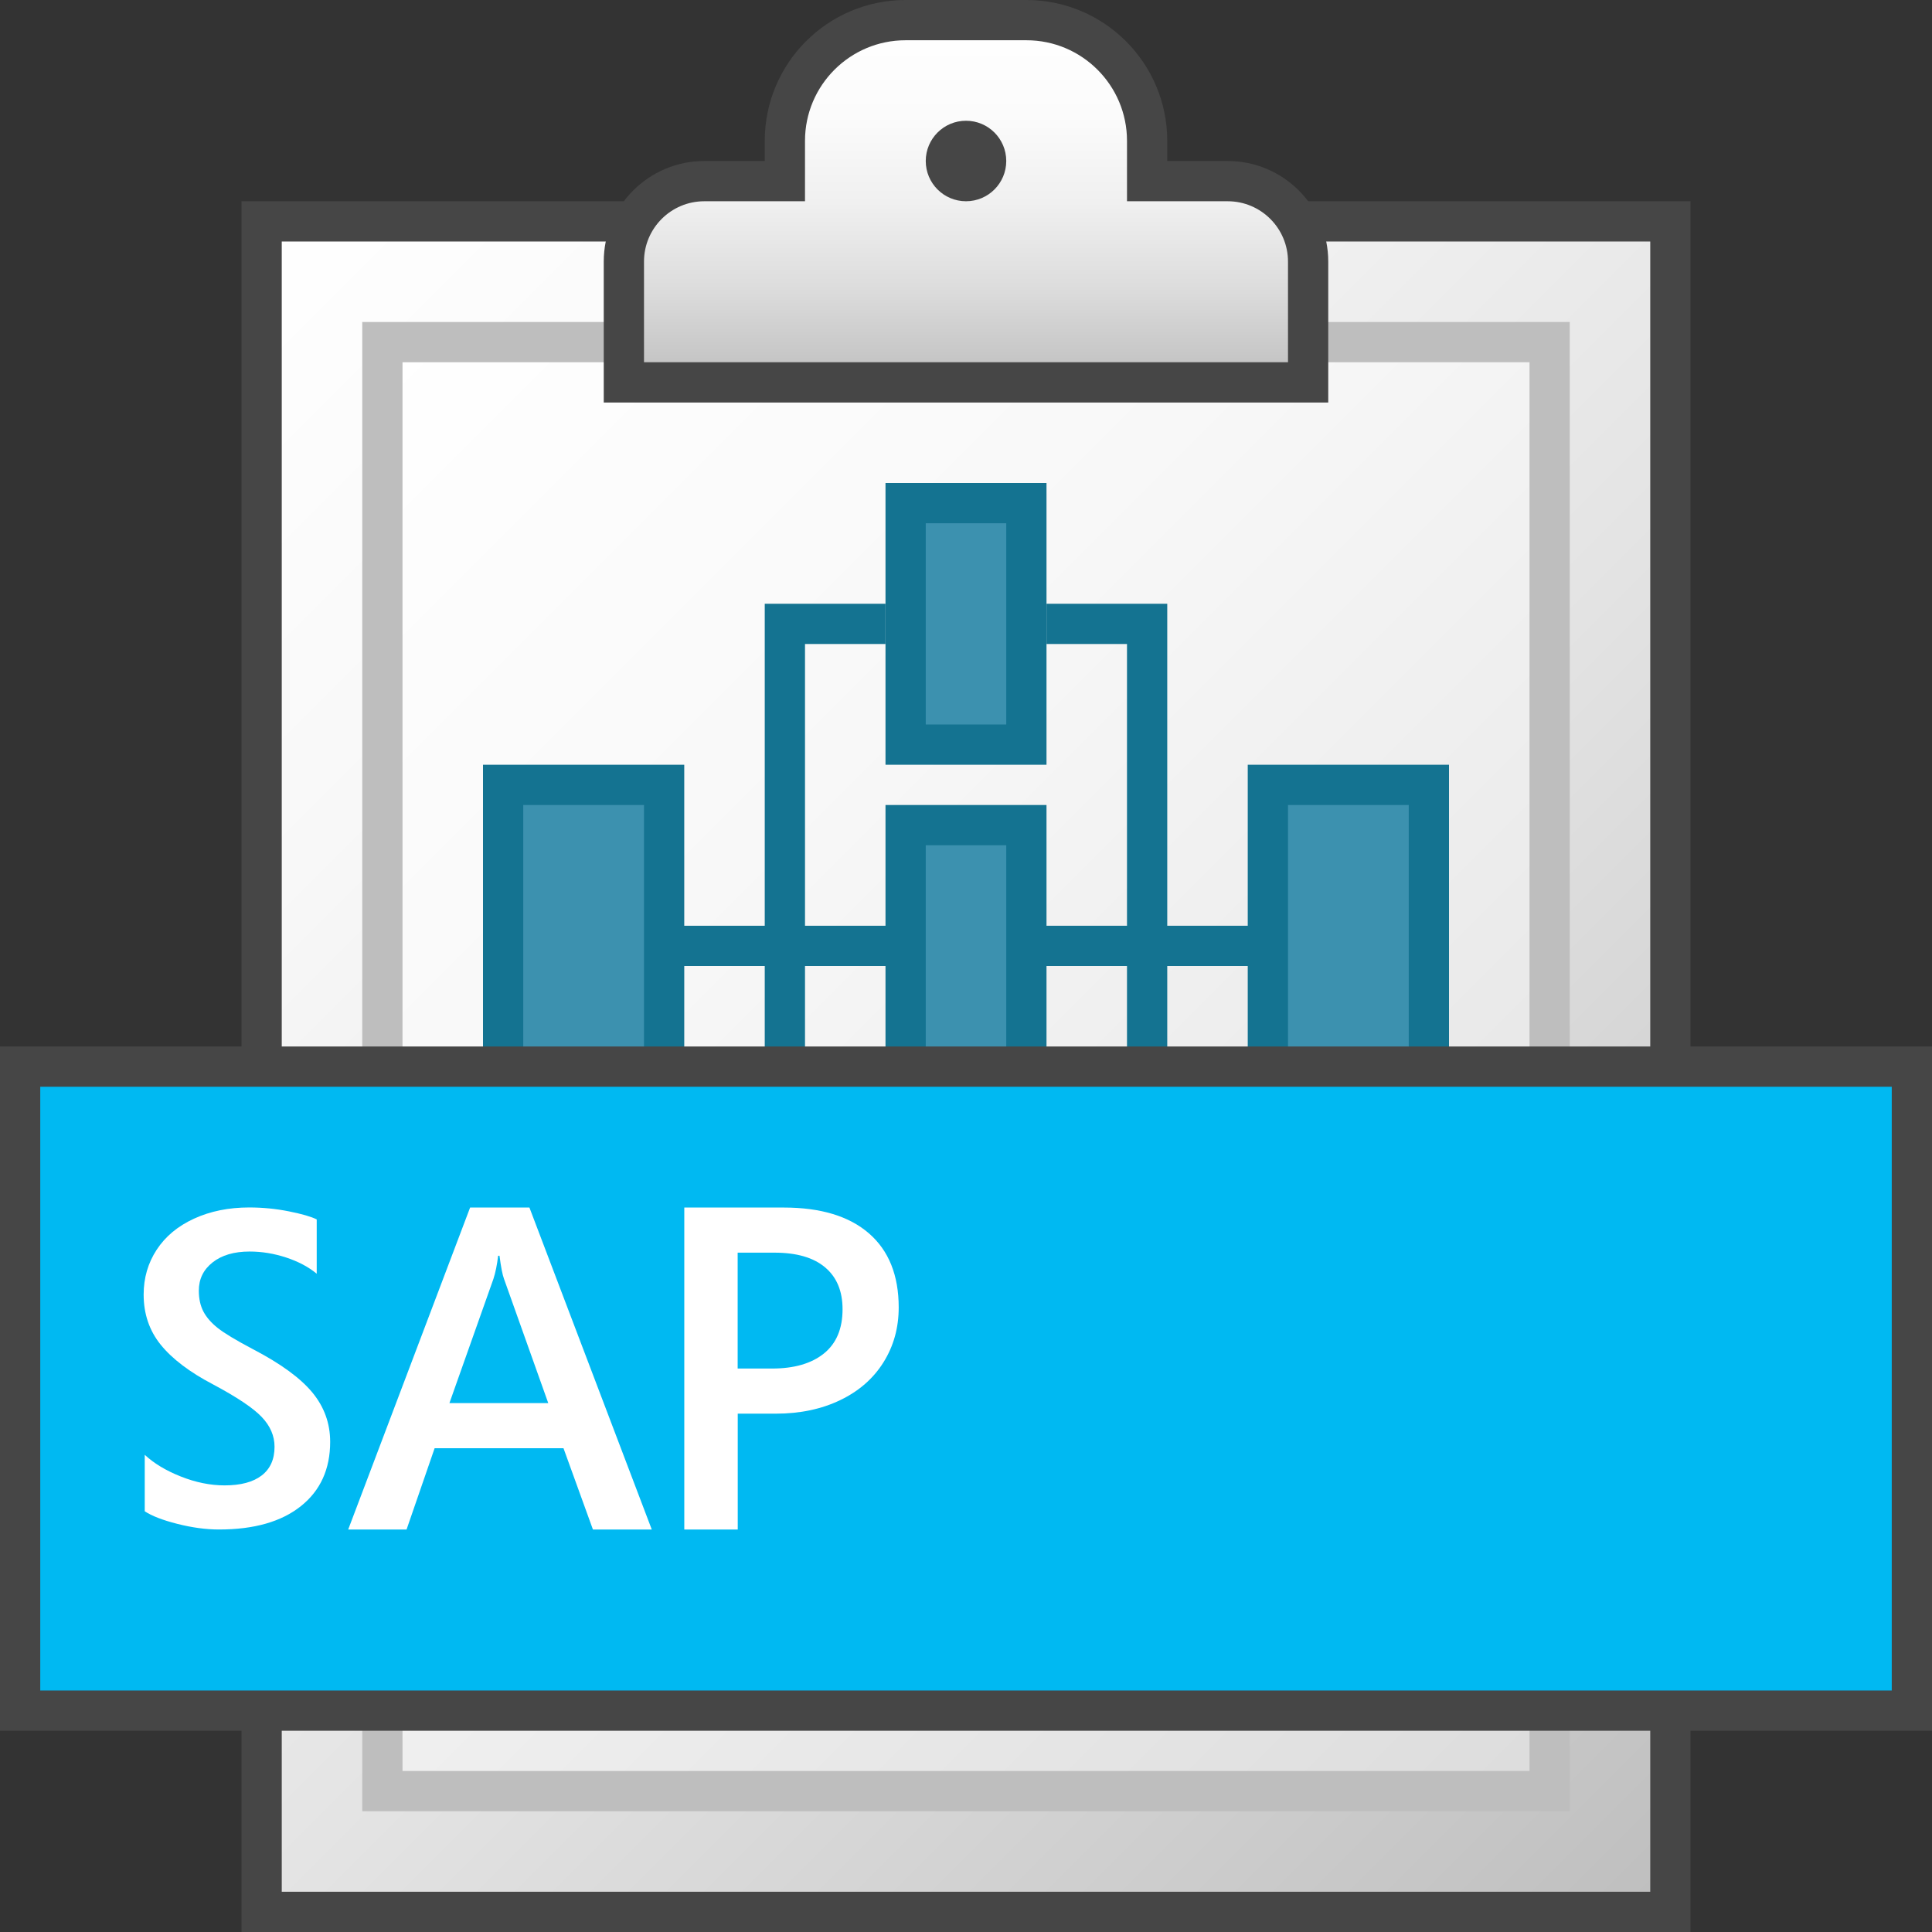 <?xml version="1.0" encoding="UTF-8"?>
<svg id="Layer_1" data-name="Layer 1" xmlns="http://www.w3.org/2000/svg" xmlns:xlink="http://www.w3.org/1999/xlink" viewBox="0 0 48 48">
  <rect x="0" y="0" width="48" height="48" fill="#333333" stroke="none"/>
  <defs>
    <linearGradient id="paper_gradient" data-name="paper gradient" x1="4.75" y1="7.25" x2="43.25" y2="45.75" gradientTransform="matrix(1, 0, 0, 1, 0, 0)" gradientUnits="userSpaceOnUse">
      <stop offset="0" stop-color="#fff"/>
      <stop offset=".221" stop-color="#f8f8f8"/>
      <stop offset=".541" stop-color="#e4e4e4"/>
      <stop offset=".92" stop-color="#c5c5c5"/>
      <stop offset="1" stop-color="#bebebe"/>
    </linearGradient>
    <linearGradient id="linear-gradient" x1="7.75" y1="10.25" x2="40.25" y2="42.75" gradientTransform="matrix(1, 0, 0, 1, 0, 0)" gradientUnits="userSpaceOnUse">
      <stop offset="0" stop-color="#fff"/>
      <stop offset=".336" stop-color="#f8f8f8"/>
      <stop offset=".82" stop-color="#e4e4e4"/>
      <stop offset="1" stop-color="#dcdcdc"/>
    </linearGradient>
    <linearGradient id="linear-gradient-2" x1="24" y1="9.5" x2="24" y2=".5" gradientTransform="matrix(1, 0, 0, 1, 0, 0)" gradientUnits="userSpaceOnUse">
      <stop offset="0" stop-color="#bebebe"/>
      <stop offset=".045" stop-color="#c4c4c4"/>
      <stop offset=".268" stop-color="#ddd"/>
      <stop offset=".497" stop-color="#f0f0f0"/>
      <stop offset=".736" stop-color="#fbfbfb"/>
      <stop offset="1" stop-color="#fff"/>
    </linearGradient>
  </defs>
  <rect x="6.5" y="5.5" width="35" height="42" fill="url(#paper_gradient)" stroke="#464646" stroke-miterlimit="10"/>
  <rect x="9.5" y="8.5" width="29" height="36" fill="url(#linear-gradient)" stroke="#bebebe" stroke-miterlimit="10"/>
  <path d="M30.5,4.5h-2v-1c0-1.657-1.343-3-3-3h-3c-1.657,0-3,1.343-3,3v1h-2c-1.105,0-2,.895-2,2v3h17v-3c0-1.105-.895-2-2-2Z" fill="url(#linear-gradient-2)" stroke="#464646" stroke-miterlimit="10"/>
  <circle cx="24" cy="4" r="1" fill="#464646"/>
  <rect x="22.5" y="12.5" width="3" height="6" fill="#3c91af" stroke="#147391" stroke-miterlimit="10"/>
  <polyline points="22.5 26.5 22.5 20.5 25.5 20.5 25.5 26.5" fill="#3c91af" stroke="#147391" stroke-miterlimit="10"/>
  <polyline points="12.5 26.5 12.5 19.5 16.5 19.5 16.5 26.5" fill="#3c91af" stroke="#147391" stroke-miterlimit="10"/>
  <polyline points="31.5 26.5 31.5 19.5 35.5 19.5 35.5 26.5" fill="#3c91af" stroke="#147391" stroke-miterlimit="10"/>
  <line x1="16.5" y1="23.5" x2="22.5" y2="23.5" fill="none" stroke="#147391" stroke-miterlimit="10"/>
  <line x1="25.5" y1="23.5" x2="31.5" y2="23.5" fill="none" stroke="#147391" stroke-miterlimit="10"/>
  <polyline points="26 15.5 28.5 15.5 28.5 26.5" fill="none" stroke="#147391" stroke-miterlimit="10"/>
  <polyline points="22 15.5 19.5 15.5 19.5 26.5" fill="none" stroke="#147391" stroke-miterlimit="10"/>
  <rect x=".5" y="26.5" width="47" height="16" fill="#00b9f2" stroke="#464646" stroke-miterlimit="10"/>
  <g>
    <path d="M8.203,35.821c0,.68-.243,1.213-.728,1.599-.485,.387-1.163,.58-2.034,.58-.324,0-.669-.047-1.036-.14s-.636-.198-.809-.313v-1.403c.227,.212,.525,.392,.895,.539s.734,.221,1.09,.221c.399,0,.706-.082,.919-.245,.214-.164,.321-.402,.321-.715,0-.27-.106-.516-.318-.739s-.615-.493-1.208-.809c-.583-.305-1.016-.634-1.3-.984-.284-.351-.426-.767-.426-1.249,0-.413,.108-.785,.324-1.114,.216-.33,.525-.587,.928-.772,.403-.185,.86-.278,1.37-.278,.335,0,.663,.032,.987,.097s.554,.131,.691,.2v1.349c-.205-.169-.458-.303-.758-.402-.301-.099-.604-.149-.909-.149-.385,0-.692,.09-.92,.27-.228,.18-.342,.413-.342,.701,0,.202,.038,.374,.113,.518s.194,.281,.356,.41,.455,.305,.879,.529c.683,.356,1.173,.713,1.47,1.071,.296,.358,.445,.767,.445,1.228Z" fill="#fff"/>
    <path d="M14.731,38l-.731-2.019h-3.202l-.697,2.019h-1.45l3.029-8h1.473l3.04,8h-1.462Zm-2.321-6.801h-.034c-.026,.223-.065,.415-.117,.575l-1.093,3.085h2.455l-1.099-3.085c-.037-.097-.075-.288-.112-.575Z" fill="#fff"/>
    <path d="M22.328,32.483c0,.506-.126,.961-.379,1.364-.253,.404-.612,.717-1.077,.94s-.997,.335-1.595,.335h-.948v2.879h-1.328v-8h2.471c.918,0,1.624,.214,2.117,.642,.492,.427,.739,1.041,.739,1.841Zm-1.395,.045c0-.45-.144-.797-.433-1.04-.288-.244-.708-.366-1.258-.366h-.915v2.879h.854c.55,0,.98-.125,1.289-.374s.463-.616,.463-1.099Z" fill="#fff"/>
  </g>
</svg>